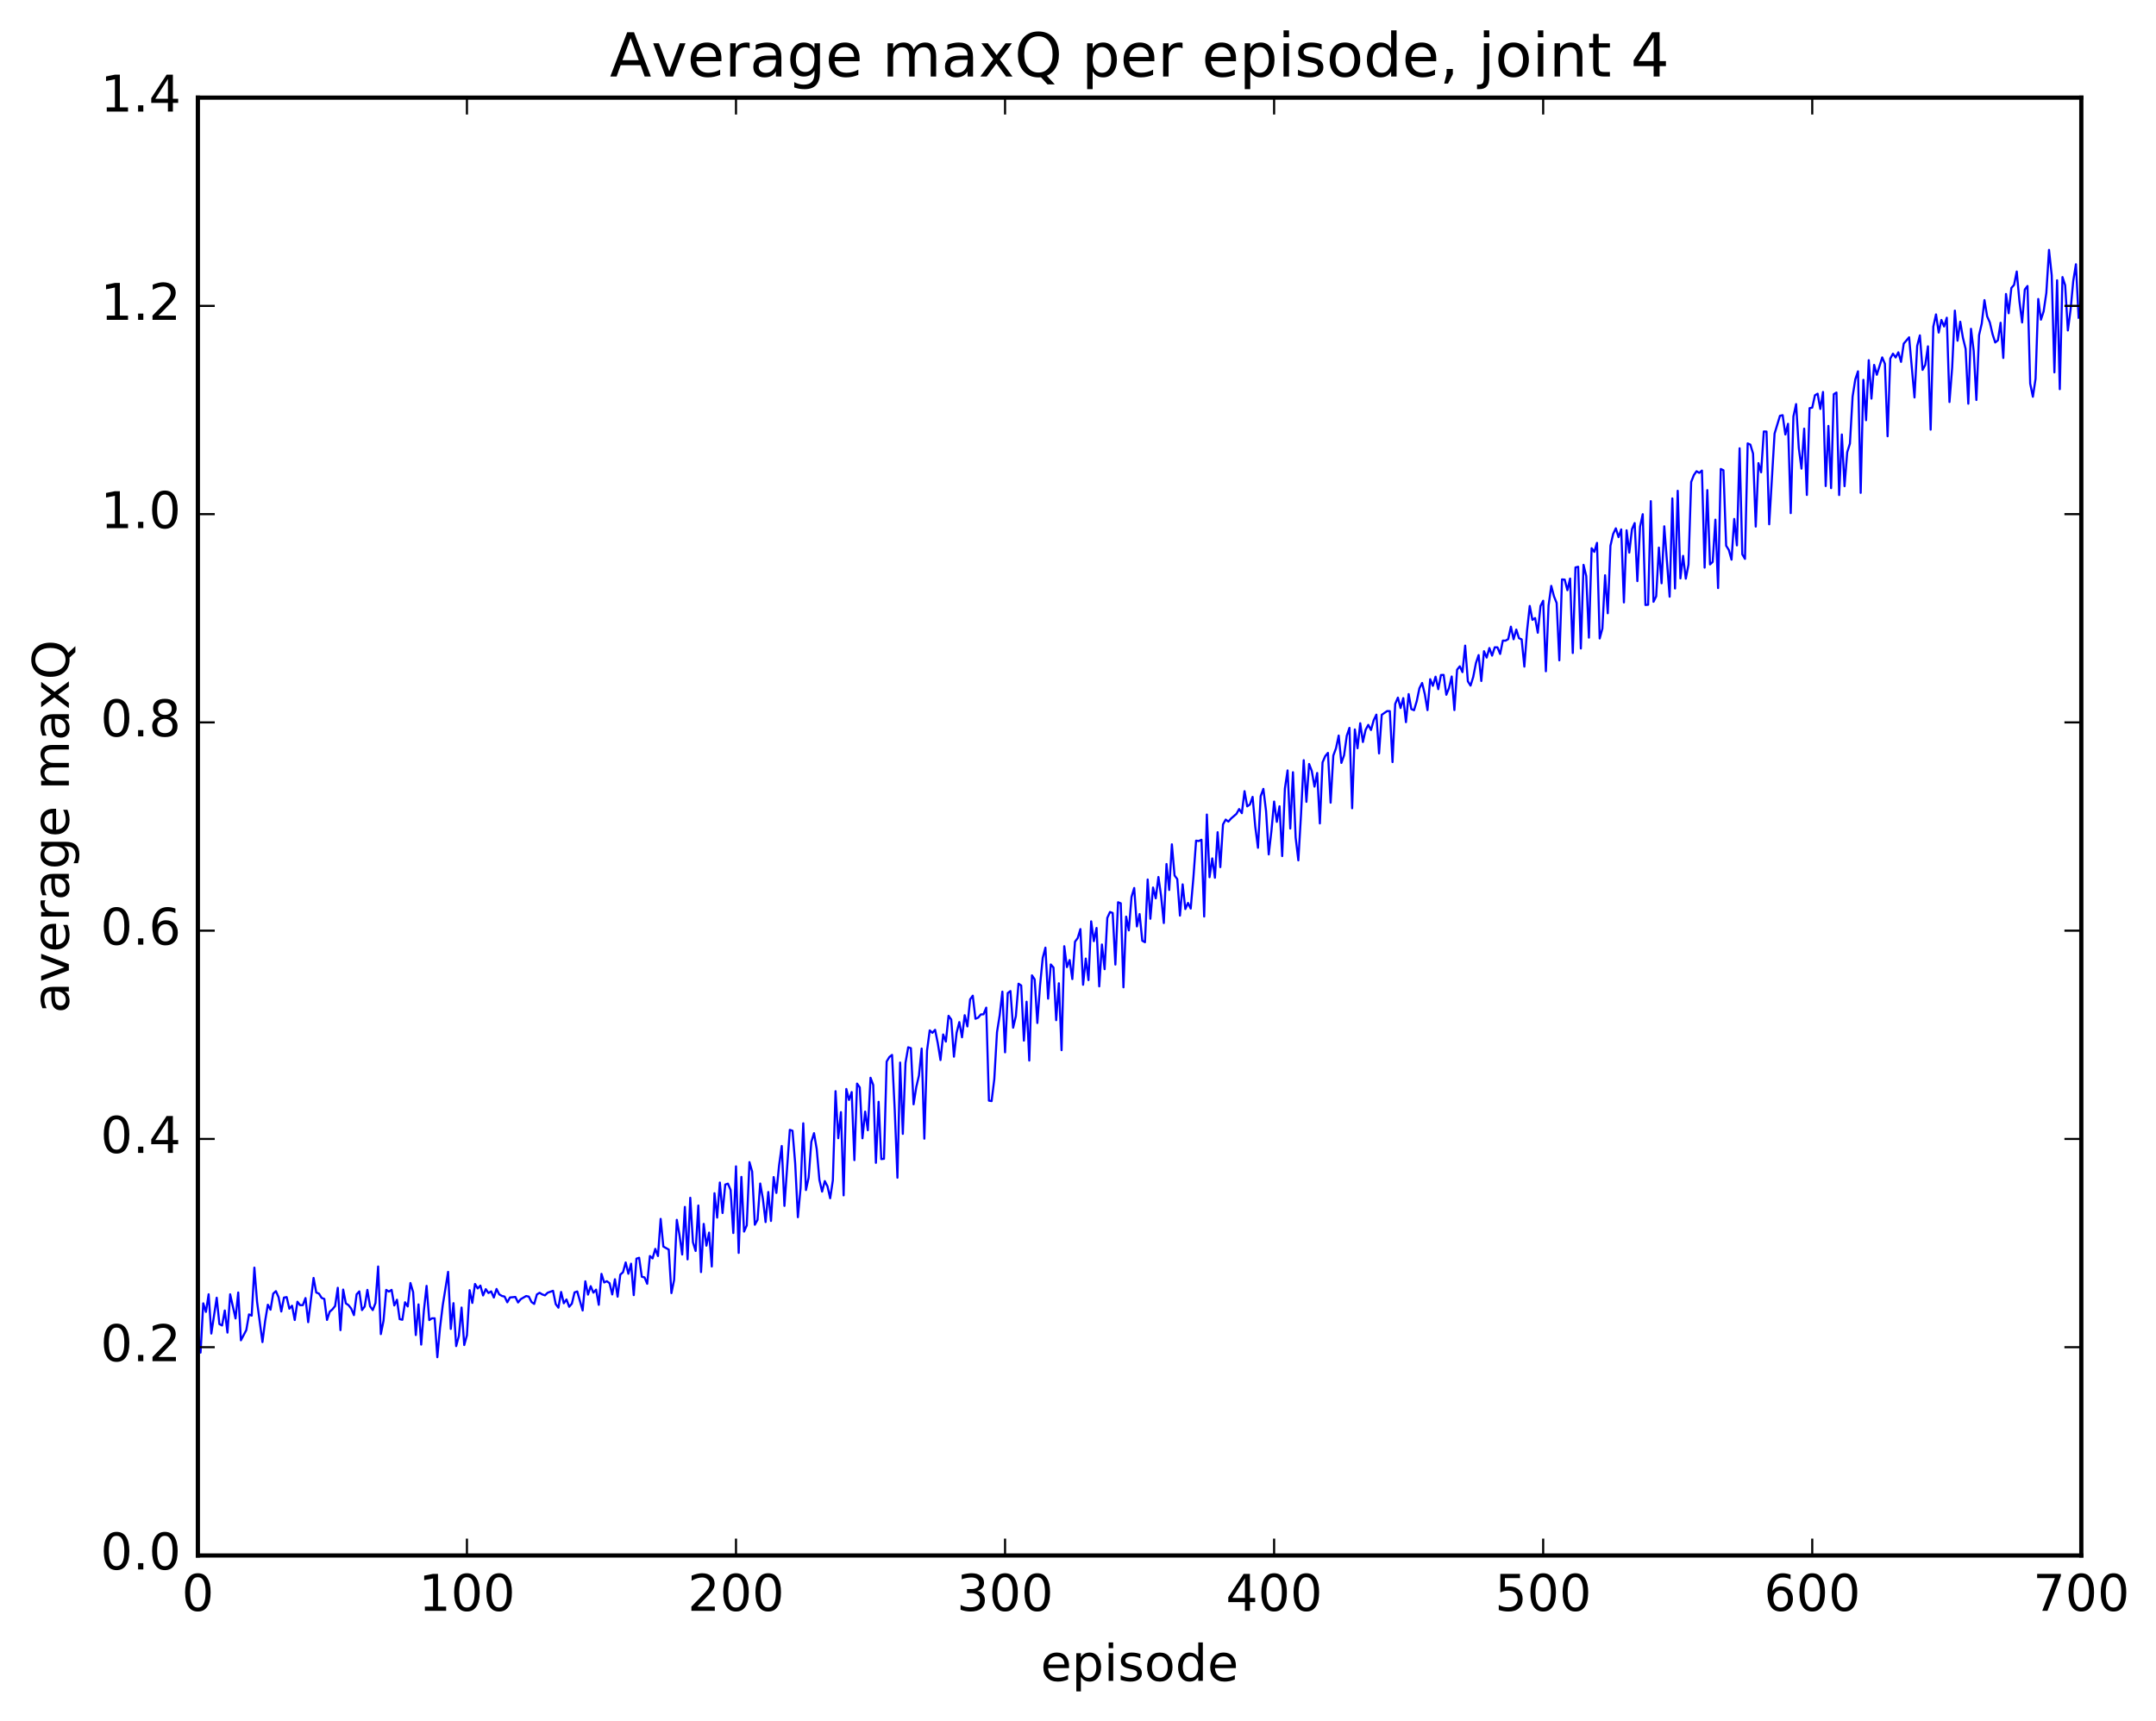 <?xml version="1.0" encoding="utf-8" standalone="no"?>
<!DOCTYPE svg PUBLIC "-//W3C//DTD SVG 1.1//EN"
  "http://www.w3.org/Graphics/SVG/1.1/DTD/svg11.dtd">
<!-- Created with matplotlib (http://matplotlib.org/) -->
<svg height="408pt" version="1.1" viewBox="0 0 511 408" width="511pt" xmlns="http://www.w3.org/2000/svg" xmlns:xlink="http://www.w3.org/1999/xlink">
 <defs>
  <style type="text/css">
*{stroke-linecap:butt;stroke-linejoin:round;stroke-miterlimit:100000;}
  </style>
 </defs>
 <g id="figure_1">
  <g id="patch_1">
   <path d="M 0 408.169 
L 511.95 408.169 
L 511.95 0 
L 0 0 
z
" style="fill:#ffffff;"/>
  </g>
  <g id="axes_1">
   <g id="patch_2">
    <path d="M 46.898 368.742 
L 493.298 368.742 
L 493.298 23.142 
L 46.898 23.142 
z
" style="fill:#ffffff;"/>
   </g>
   <g id="line2d_1">
    <path clip-path="url(#p438db5b3aa)" d="M 46.898 315.792 
L 47.535 320.645 
L 48.173 308.967 
L 48.811 310.999 
L 49.448 306.82 
L 50.086 316.134 
L 51.361 307.638 
L 51.999 313.883 
L 52.637 314.224 
L 53.275 310.665 
L 53.912 315.91 
L 54.55 306.827 
L 55.825 312.553 
L 56.463 306.4 
L 57.101 317.734 
L 58.376 315.311 
L 59.014 311.595 
L 59.652 311.887 
L 60.289 300.502 
L 60.927 308.588 
L 62.203 318.158 
L 62.84 313.161 
L 63.478 309.302 
L 64.116 310.48 
L 64.754 306.673 
L 65.391 306.08 
L 66.029 307.529 
L 66.667 310.907 
L 67.304 307.608 
L 67.942 307.489 
L 68.58 310.246 
L 69.218 309.535 
L 69.855 312.926 
L 70.493 308.586 
L 71.131 309.408 
L 71.768 309.407 
L 72.406 307.721 
L 73.044 313.438 
L 74.319 302.95 
L 74.957 306.406 
L 75.595 306.666 
L 76.232 307.685 
L 76.87 307.933 
L 77.508 312.903 
L 78.145 310.959 
L 78.783 310.4 
L 79.421 309.614 
L 80.059 305.284 
L 80.696 315.328 
L 81.334 305.705 
L 81.972 308.98 
L 82.609 309.406 
L 83.247 310.229 
L 83.885 311.763 
L 84.523 306.837 
L 85.16 306.143 
L 85.798 310.567 
L 86.436 309.731 
L 87.073 305.776 
L 87.711 309.67 
L 88.349 310.575 
L 88.987 308.908 
L 89.624 300.236 
L 90.262 316.263 
L 90.9 313.091 
L 91.537 305.78 
L 92.175 306.192 
L 92.813 305.774 
L 93.451 309.476 
L 94.088 308.117 
L 94.726 312.719 
L 95.364 312.868 
L 96.001 308.718 
L 96.639 309.712 
L 97.277 304.154 
L 97.915 306.313 
L 98.552 316.49 
L 99.19 309.223 
L 99.828 318.751 
L 100.466 310.681 
L 101.103 304.831 
L 101.741 312.944 
L 102.379 312.517 
L 103.016 312.512 
L 103.654 321.745 
L 104.292 314.752 
L 104.93 309.469 
L 106.205 301.508 
L 106.843 315.037 
L 107.48 308.927 
L 108.118 319.108 
L 108.756 316.735 
L 109.394 309.963 
L 110.031 318.859 
L 110.669 316.547 
L 111.307 305.844 
L 111.944 308.87 
L 112.582 304.379 
L 113.22 305.438 
L 113.858 304.763 
L 114.495 307.101 
L 115.133 305.602 
L 115.771 306.529 
L 116.408 306.133 
L 117.046 307.591 
L 117.684 305.561 
L 118.322 306.839 
L 118.959 307.214 
L 119.597 307.37 
L 120.235 308.724 
L 120.872 307.583 
L 122.148 307.455 
L 122.785 308.766 
L 123.423 307.984 
L 124.699 307.239 
L 125.336 307.378 
L 125.974 308.652 
L 126.612 309.114 
L 127.249 306.861 
L 127.887 306.469 
L 128.525 306.855 
L 129.163 307.079 
L 129.8 306.454 
L 131.076 305.997 
L 131.714 309.156 
L 132.351 310.003 
L 132.989 306.277 
L 133.627 308.954 
L 134.264 308.048 
L 134.902 309.783 
L 135.54 309.049 
L 136.178 306.377 
L 136.815 306.152 
L 138.091 310.667 
L 138.728 303.743 
L 139.366 306.903 
L 140.004 304.902 
L 140.642 306.44 
L 141.279 305.716 
L 141.917 309.322 
L 142.555 301.983 
L 143.192 304.024 
L 143.83 303.725 
L 144.468 304.184 
L 145.106 306.863 
L 145.743 303.26 
L 146.381 307.396 
L 147.019 302.16 
L 147.656 301.611 
L 148.294 299.277 
L 148.932 301.957 
L 149.57 299.571 
L 150.207 307.028 
L 150.845 298.382 
L 151.483 298.17 
L 152.12 302.669 
L 152.758 302.821 
L 153.396 304.333 
L 154.034 297.757 
L 154.671 298.314 
L 155.309 296.059 
L 155.947 297.754 
L 156.584 288.954 
L 157.222 295.507 
L 158.498 296.224 
L 159.135 306.545 
L 159.773 303.425 
L 160.411 289.177 
L 161.048 292.789 
L 161.686 297.399 
L 162.324 286.11 
L 162.962 298.549 
L 163.599 283.948 
L 164.237 294.493 
L 164.875 296.556 
L 165.512 285.778 
L 166.15 301.562 
L 166.788 290.139 
L 167.425 295.302 
L 168.063 292.2 
L 168.701 300.241 
L 169.339 282.864 
L 169.976 288.649 
L 170.614 280.332 
L 171.252 287.56 
L 171.889 280.815 
L 172.527 280.595 
L 173.165 282.094 
L 173.803 292.304 
L 174.44 276.494 
L 175.078 297.012 
L 175.716 278.991 
L 176.353 291.959 
L 176.991 290.489 
L 177.629 275.493 
L 178.267 277.734 
L 178.904 290.335 
L 179.542 289.188 
L 180.18 280.565 
L 180.817 284.196 
L 181.455 289.704 
L 182.093 282.575 
L 182.731 289.441 
L 183.368 279.034 
L 184.006 282.798 
L 184.644 276.321 
L 185.281 271.668 
L 185.919 285.868 
L 187.195 267.842 
L 187.832 268.06 
L 188.47 275.814 
L 189.108 288.553 
L 189.745 281.687 
L 190.383 266.292 
L 191.021 282.111 
L 191.659 279.178 
L 192.296 270.691 
L 192.934 268.629 
L 193.572 272.417 
L 194.209 279.711 
L 194.847 282.482 
L 195.485 279.988 
L 196.123 281.224 
L 196.76 284.059 
L 197.398 279.799 
L 198.036 258.673 
L 198.673 269.828 
L 199.311 263.64 
L 199.949 283.376 
L 200.587 258.15 
L 201.224 260.755 
L 201.862 258.877 
L 202.5 275.022 
L 203.137 256.875 
L 203.775 257.794 
L 204.413 269.846 
L 205.051 263.516 
L 205.688 267.94 
L 206.326 255.496 
L 206.964 257.204 
L 207.601 275.662 
L 208.239 261.193 
L 208.877 274.778 
L 209.515 274.706 
L 210.152 251.647 
L 210.79 250.58 
L 211.428 250.078 
L 212.065 263.188 
L 212.703 279.188 
L 213.341 251.89 
L 213.979 268.793 
L 214.616 251.958 
L 215.254 248.267 
L 215.892 248.481 
L 216.53 261.79 
L 217.167 257.714 
L 217.805 254.953 
L 218.443 248.57 
L 219.08 269.936 
L 219.718 249.054 
L 220.356 244.26 
L 220.994 244.846 
L 221.631 244.127 
L 222.269 247.311 
L 222.907 251.3 
L 223.544 245.232 
L 224.182 246.921 
L 224.82 240.807 
L 225.458 241.686 
L 226.095 250.497 
L 226.733 244.815 
L 227.371 242.3 
L 228.008 245.908 
L 228.646 240.665 
L 229.284 243.332 
L 229.922 236.926 
L 230.559 236.038 
L 231.197 241.504 
L 231.835 241.25 
L 232.472 240.486 
L 233.11 240.447 
L 233.748 238.867 
L 234.386 260.922 
L 235.023 261.03 
L 235.661 255.827 
L 236.299 244.696 
L 236.936 240.693 
L 237.574 235.078 
L 238.212 249.468 
L 238.85 235.419 
L 239.487 234.942 
L 240.125 243.632 
L 240.763 240.931 
L 241.4 233.199 
L 242.038 233.624 
L 242.676 246.689 
L 243.314 237.462 
L 243.951 251.417 
L 244.589 231.217 
L 245.227 232.177 
L 245.864 242.514 
L 246.502 233.649 
L 247.14 227.076 
L 247.778 224.649 
L 248.415 236.743 
L 249.053 228.635 
L 249.691 229.365 
L 250.328 241.85 
L 250.966 233.097 
L 251.604 248.955 
L 252.242 224.312 
L 252.879 229.268 
L 253.517 227.593 
L 254.155 232.099 
L 254.792 223.242 
L 255.43 222.384 
L 256.068 220.247 
L 256.705 233.45 
L 257.343 227.234 
L 257.981 232.341 
L 258.619 218.415 
L 259.256 223.115 
L 259.894 219.98 
L 260.532 233.831 
L 261.17 223.902 
L 261.807 229.758 
L 262.445 217.598 
L 263.083 216.199 
L 263.72 216.43 
L 264.358 228.661 
L 264.996 213.889 
L 265.634 214.138 
L 266.271 234.056 
L 266.909 217.296 
L 267.547 220.557 
L 268.184 212.63 
L 268.822 210.51 
L 269.46 219.622 
L 270.098 216.683 
L 270.735 223.009 
L 271.373 223.366 
L 272.011 208.491 
L 272.648 217.804 
L 273.286 210.397 
L 273.924 212.958 
L 274.562 207.899 
L 275.199 212.434 
L 275.837 218.816 
L 276.475 204.823 
L 277.112 210.979 
L 277.75 200.154 
L 278.388 207.539 
L 279.026 208.401 
L 279.663 217.051 
L 280.301 209.647 
L 280.939 215.501 
L 281.576 214.048 
L 282.214 215.386 
L 282.852 208.035 
L 283.49 199.289 
L 284.127 199.381 
L 284.765 199.072 
L 285.403 217.269 
L 286.04 193.094 
L 286.678 207.954 
L 287.316 203.489 
L 287.954 208.075 
L 288.591 197.281 
L 289.229 205.566 
L 289.867 195.436 
L 290.504 194.293 
L 291.142 194.77 
L 291.78 194.039 
L 293.055 192.932 
L 293.693 191.794 
L 294.331 192.773 
L 294.968 187.553 
L 295.606 191.159 
L 296.244 190.709 
L 296.882 188.908 
L 297.519 196.013 
L 298.157 200.978 
L 298.795 188.734 
L 299.432 187.009 
L 300.07 192.248 
L 300.708 202.548 
L 301.346 196.952 
L 301.983 190.014 
L 302.621 194.83 
L 303.259 191.138 
L 303.896 202.943 
L 304.534 186.938 
L 305.172 182.634 
L 305.81 196.417 
L 306.447 183.065 
L 307.085 198.566 
L 307.723 203.956 
L 308.36 193.071 
L 308.998 180.211 
L 309.636 190.086 
L 310.274 181.106 
L 310.911 182.765 
L 311.549 186.476 
L 312.187 183.244 
L 312.824 195.2 
L 313.462 180.733 
L 314.1 179.243 
L 314.738 178.479 
L 315.375 190.284 
L 316.013 179.12 
L 316.651 177.384 
L 317.288 174.368 
L 317.926 180.863 
L 318.564 179.037 
L 319.202 174.423 
L 319.839 172.545 
L 320.477 191.605 
L 321.115 172.919 
L 321.752 177.382 
L 322.39 171.454 
L 323.028 175.904 
L 323.666 173.021 
L 324.303 171.837 
L 324.941 173.053 
L 325.579 170.748 
L 326.216 169.411 
L 326.854 178.608 
L 327.492 169.449 
L 328.767 168.567 
L 329.405 168.577 
L 330.043 180.658 
L 330.68 166.874 
L 331.318 165.378 
L 331.956 167.843 
L 332.594 165.492 
L 333.231 171.198 
L 333.869 164.538 
L 334.507 168.093 
L 335.144 168.367 
L 335.782 166.227 
L 336.42 163.161 
L 337.058 161.903 
L 337.695 164.534 
L 338.333 168.345 
L 338.971 161.012 
L 339.608 162.584 
L 340.246 160.414 
L 340.884 163.378 
L 341.522 160.019 
L 342.159 159.992 
L 342.797 164.7 
L 343.435 163.11 
L 344.072 160.369 
L 344.71 168.329 
L 345.348 158.77 
L 345.986 157.956 
L 346.623 159.336 
L 347.261 153.051 
L 347.899 161.498 
L 348.536 162.532 
L 349.174 160.481 
L 349.812 157.204 
L 350.45 155.297 
L 351.087 161.439 
L 351.725 154.377 
L 352.363 155.886 
L 353 153.622 
L 353.638 155.425 
L 354.276 153.446 
L 354.913 153.457 
L 355.551 155.026 
L 356.189 151.859 
L 356.827 151.876 
L 357.464 151.516 
L 358.102 148.553 
L 358.74 151.541 
L 359.377 149.245 
L 360.015 151.292 
L 360.653 151.571 
L 361.291 158.031 
L 361.928 149.557 
L 362.566 143.645 
L 363.204 146.951 
L 363.841 146.519 
L 364.479 150.001 
L 365.117 143.67 
L 365.755 142.414 
L 366.392 159.131 
L 367.03 143.552 
L 367.668 138.886 
L 368.305 141.344 
L 368.943 142.941 
L 369.581 156.54 
L 370.219 137.349 
L 370.856 137.407 
L 371.494 139.921 
L 372.132 137.154 
L 372.769 154.801 
L 373.407 134.516 
L 374.045 134.357 
L 374.683 153.729 
L 375.32 133.902 
L 375.958 136.566 
L 376.596 151.16 
L 377.233 129.96 
L 377.871 130.827 
L 378.509 128.691 
L 379.147 151.361 
L 379.784 149.017 
L 380.422 136.37 
L 381.06 145.384 
L 381.697 129.381 
L 382.335 126.59 
L 382.973 125.246 
L 383.611 127.333 
L 384.248 125.5 
L 384.886 142.81 
L 385.524 125.711 
L 386.161 131.008 
L 386.799 125.44 
L 387.437 123.999 
L 388.075 137.758 
L 388.712 124.86 
L 389.35 121.892 
L 389.988 143.416 
L 390.625 143.359 
L 391.263 118.803 
L 391.901 142.661 
L 392.539 141.359 
L 393.176 129.81 
L 393.814 138.274 
L 394.452 124.763 
L 395.727 141.456 
L 396.365 118.156 
L 397.003 139.516 
L 397.64 116.349 
L 398.278 137.114 
L 398.916 131.772 
L 399.553 137.18 
L 400.191 133.873 
L 400.829 114.25 
L 401.467 112.623 
L 402.104 111.707 
L 402.742 112.098 
L 403.38 111.55 
L 404.017 134.556 
L 404.655 116.186 
L 405.293 133.802 
L 405.931 133.215 
L 406.568 123.188 
L 407.206 139.408 
L 407.844 111.178 
L 408.481 111.482 
L 409.119 129.365 
L 409.757 130.38 
L 410.395 132.676 
L 411.032 123.024 
L 411.67 129.293 
L 412.308 106.273 
L 412.945 131.401 
L 413.583 132.488 
L 414.221 105.113 
L 414.859 105.406 
L 415.496 107.525 
L 416.134 124.833 
L 416.772 109.787 
L 417.409 111.964 
L 418.047 102.282 
L 418.685 102.309 
L 419.323 124.291 
L 420.598 102.782 
L 421.873 98.572 
L 422.511 98.423 
L 423.149 103.001 
L 423.787 100.463 
L 424.424 121.641 
L 425.062 98.733 
L 425.7 95.793 
L 426.337 106.215 
L 426.975 111.096 
L 427.613 101.612 
L 428.251 117.334 
L 428.888 96.761 
L 429.526 96.627 
L 430.164 93.706 
L 430.801 93.326 
L 431.439 96.947 
L 432.077 92.918 
L 432.715 115.23 
L 433.352 100.961 
L 433.99 115.713 
L 434.628 93.459 
L 435.265 93.05 
L 435.903 117.357 
L 436.541 103.002 
L 437.179 115.263 
L 437.816 107.198 
L 438.454 105.165 
L 439.092 94.002 
L 439.729 89.929 
L 440.367 88.029 
L 441.005 116.833 
L 441.643 90.046 
L 442.28 99.623 
L 442.918 85.382 
L 443.556 94.497 
L 444.193 86.501 
L 444.831 88.848 
L 446.107 84.725 
L 446.744 86.242 
L 447.382 103.423 
L 448.02 85.012 
L 448.658 83.839 
L 449.295 84.743 
L 449.933 83.517 
L 450.571 85.787 
L 451.208 81.465 
L 452.484 79.957 
L 453.759 94.221 
L 454.397 82.001 
L 455.035 79.502 
L 455.672 87.684 
L 456.31 86.486 
L 456.948 82.099 
L 457.586 101.855 
L 458.223 77.428 
L 458.861 74.53 
L 459.499 78.841 
L 460.136 75.84 
L 460.774 77.395 
L 461.412 75.315 
L 462.05 95.305 
L 462.687 87.146 
L 463.325 73.635 
L 463.963 80.774 
L 464.6 76.267 
L 465.238 80.078 
L 465.876 82.699 
L 466.514 95.701 
L 467.151 77.949 
L 467.789 83.176 
L 468.427 94.821 
L 469.064 79.45 
L 469.702 76.689 
L 470.34 71.142 
L 470.978 74.989 
L 471.615 76.436 
L 472.253 79.187 
L 472.891 81.188 
L 473.528 80.681 
L 474.166 76.511 
L 474.804 84.859 
L 475.442 69.688 
L 476.079 74.26 
L 476.717 68.27 
L 477.355 67.546 
L 477.992 64.363 
L 478.63 71.383 
L 479.268 76.446 
L 479.906 68.638 
L 480.543 67.796 
L 481.181 90.928 
L 481.819 94.053 
L 482.456 89.788 
L 483.094 70.875 
L 483.732 75.782 
L 484.37 73.803 
L 485.007 69.448 
L 485.645 59.234 
L 486.283 65.251 
L 486.92 88.277 
L 487.558 66.444 
L 488.196 92.256 
L 488.834 65.681 
L 489.471 67.632 
L 490.109 78.341 
L 490.747 73.521 
L 491.384 66.619 
L 492.022 62.643 
L 492.66 75.315 
L 492.66 75.315 
" style="fill:none;stroke:#0000ff;stroke-linecap:square;stroke-width:0.5;"/>
   </g>
   <g id="patch_3">
    <path d="M 46.898 23.142 
L 493.298 23.142 
" style="fill:none;stroke:#000000;stroke-linecap:square;stroke-linejoin:miter;"/>
   </g>
   <g id="patch_4">
    <path d="M 46.898 368.742 
L 493.298 368.742 
" style="fill:none;stroke:#000000;stroke-linecap:square;stroke-linejoin:miter;"/>
   </g>
   <g id="patch_5">
    <path d="M 493.298 368.742 
L 493.298 23.142 
" style="fill:none;stroke:#000000;stroke-linecap:square;stroke-linejoin:miter;"/>
   </g>
   <g id="patch_6">
    <path d="M 46.898 368.742 
L 46.898 23.142 
" style="fill:none;stroke:#000000;stroke-linecap:square;stroke-linejoin:miter;"/>
   </g>
   <g id="matplotlib.axis_1">
    <g id="xtick_1">
     <g id="line2d_2">
      <defs>
       <path d="M 0 0 
L 0 -4 
" id="m94a55df289" style="stroke:#000000;stroke-width:0.5;"/>
      </defs>
      <g>
       <use style="stroke:#000000;stroke-width:0.5;" x="46.898" xlink:href="#m94a55df289" y="368.742"/>
      </g>
     </g>
     <g id="line2d_3">
      <defs>
       <path d="M 0 0 
L 0 4 
" id="m7f8eb05004" style="stroke:#000000;stroke-width:0.5;"/>
      </defs>
      <g>
       <use style="stroke:#000000;stroke-width:0.5;" x="46.898" xlink:href="#m7f8eb05004" y="23.142"/>
      </g>
     </g>
     <g id="text_1">
      <!-- 0 -->
      <defs>
       <path d="M 31.781 66.406 
Q 24.172 66.406 20.328 58.906 
Q 16.5 51.422 16.5 36.375 
Q 16.5 21.391 20.328 13.891 
Q 24.172 6.391 31.781 6.391 
Q 39.453 6.391 43.281 13.891 
Q 47.125 21.391 47.125 36.375 
Q 47.125 51.422 43.281 58.906 
Q 39.453 66.406 31.781 66.406 
M 31.781 74.219 
Q 44.047 74.219 50.516 64.516 
Q 56.984 54.828 56.984 36.375 
Q 56.984 17.969 50.516 8.266 
Q 44.047 -1.422 31.781 -1.422 
Q 19.531 -1.422 13.062 8.266 
Q 6.594 17.969 6.594 36.375 
Q 6.594 54.828 13.062 64.516 
Q 19.531 74.219 31.781 74.219 
" id="BitstreamVeraSans-Roman-30"/>
      </defs>
      <g transform="translate(43.08 381.86)scale(0.12 -0.12)">
       <use xlink:href="#BitstreamVeraSans-Roman-30"/>
      </g>
     </g>
    </g>
    <g id="xtick_2">
     <g id="line2d_4">
      <g>
       <use style="stroke:#000000;stroke-width:0.5;" x="110.669" xlink:href="#m94a55df289" y="368.742"/>
      </g>
     </g>
     <g id="line2d_5">
      <g>
       <use style="stroke:#000000;stroke-width:0.5;" x="110.669" xlink:href="#m7f8eb05004" y="23.142"/>
      </g>
     </g>
     <g id="text_2">
      <!-- 100 -->
      <defs>
       <path d="M 12.406 8.297 
L 28.516 8.297 
L 28.516 63.922 
L 10.984 60.406 
L 10.984 69.391 
L 28.422 72.906 
L 38.281 72.906 
L 38.281 8.297 
L 54.391 8.297 
L 54.391 0 
L 12.406 0 
z
" id="BitstreamVeraSans-Roman-31"/>
      </defs>
      <g transform="translate(99.216 381.86)scale(0.12 -0.12)">
       <use xlink:href="#BitstreamVeraSans-Roman-31"/>
       <use x="63.623" xlink:href="#BitstreamVeraSans-Roman-30"/>
       <use x="127.246" xlink:href="#BitstreamVeraSans-Roman-30"/>
      </g>
     </g>
    </g>
    <g id="xtick_3">
     <g id="line2d_6">
      <g>
       <use style="stroke:#000000;stroke-width:0.5;" x="174.44" xlink:href="#m94a55df289" y="368.742"/>
      </g>
     </g>
     <g id="line2d_7">
      <g>
       <use style="stroke:#000000;stroke-width:0.5;" x="174.44" xlink:href="#m7f8eb05004" y="23.142"/>
      </g>
     </g>
     <g id="text_3">
      <!-- 200 -->
      <defs>
       <path d="M 19.188 8.297 
L 53.609 8.297 
L 53.609 0 
L 7.328 0 
L 7.328 8.297 
Q 12.938 14.109 22.625 23.891 
Q 32.328 33.688 34.812 36.531 
Q 39.547 41.844 41.422 45.531 
Q 43.312 49.219 43.312 52.781 
Q 43.312 58.594 39.234 62.25 
Q 35.156 65.922 28.609 65.922 
Q 23.969 65.922 18.812 64.312 
Q 13.672 62.703 7.812 59.422 
L 7.812 69.391 
Q 13.766 71.781 18.938 73 
Q 24.125 74.219 28.422 74.219 
Q 39.75 74.219 46.484 68.547 
Q 53.219 62.891 53.219 53.422 
Q 53.219 48.922 51.531 44.891 
Q 49.859 40.875 45.406 35.406 
Q 44.188 33.984 37.641 27.219 
Q 31.109 20.453 19.188 8.297 
" id="BitstreamVeraSans-Roman-32"/>
      </defs>
      <g transform="translate(162.988 381.86)scale(0.12 -0.12)">
       <use xlink:href="#BitstreamVeraSans-Roman-32"/>
       <use x="63.623" xlink:href="#BitstreamVeraSans-Roman-30"/>
       <use x="127.246" xlink:href="#BitstreamVeraSans-Roman-30"/>
      </g>
     </g>
    </g>
    <g id="xtick_4">
     <g id="line2d_8">
      <g>
       <use style="stroke:#000000;stroke-width:0.5;" x="238.212" xlink:href="#m94a55df289" y="368.742"/>
      </g>
     </g>
     <g id="line2d_9">
      <g>
       <use style="stroke:#000000;stroke-width:0.5;" x="238.212" xlink:href="#m7f8eb05004" y="23.142"/>
      </g>
     </g>
     <g id="text_4">
      <!-- 300 -->
      <defs>
       <path d="M 40.578 39.312 
Q 47.656 37.797 51.625 33 
Q 55.609 28.219 55.609 21.188 
Q 55.609 10.406 48.188 4.484 
Q 40.766 -1.422 27.094 -1.422 
Q 22.516 -1.422 17.656 -0.516 
Q 12.797 0.391 7.625 2.203 
L 7.625 11.719 
Q 11.719 9.328 16.594 8.109 
Q 21.484 6.891 26.812 6.891 
Q 36.078 6.891 40.938 10.547 
Q 45.797 14.203 45.797 21.188 
Q 45.797 27.641 41.281 31.266 
Q 36.766 34.906 28.719 34.906 
L 20.219 34.906 
L 20.219 43.016 
L 29.109 43.016 
Q 36.375 43.016 40.234 45.922 
Q 44.094 48.828 44.094 54.297 
Q 44.094 59.906 40.109 62.906 
Q 36.141 65.922 28.719 65.922 
Q 24.656 65.922 20.016 65.031 
Q 15.375 64.156 9.812 62.312 
L 9.812 71.094 
Q 15.438 72.656 20.344 73.438 
Q 25.25 74.219 29.594 74.219 
Q 40.828 74.219 47.359 69.109 
Q 53.906 64.016 53.906 55.328 
Q 53.906 49.266 50.438 45.094 
Q 46.969 40.922 40.578 39.312 
" id="BitstreamVeraSans-Roman-33"/>
      </defs>
      <g transform="translate(226.759 381.86)scale(0.12 -0.12)">
       <use xlink:href="#BitstreamVeraSans-Roman-33"/>
       <use x="63.623" xlink:href="#BitstreamVeraSans-Roman-30"/>
       <use x="127.246" xlink:href="#BitstreamVeraSans-Roman-30"/>
      </g>
     </g>
    </g>
    <g id="xtick_5">
     <g id="line2d_10">
      <g>
       <use style="stroke:#000000;stroke-width:0.5;" x="301.983" xlink:href="#m94a55df289" y="368.742"/>
      </g>
     </g>
     <g id="line2d_11">
      <g>
       <use style="stroke:#000000;stroke-width:0.5;" x="301.983" xlink:href="#m7f8eb05004" y="23.142"/>
      </g>
     </g>
     <g id="text_5">
      <!-- 400 -->
      <defs>
       <path d="M 37.797 64.312 
L 12.891 25.391 
L 37.797 25.391 
z
M 35.203 72.906 
L 47.609 72.906 
L 47.609 25.391 
L 58.016 25.391 
L 58.016 17.188 
L 47.609 17.188 
L 47.609 0 
L 37.797 0 
L 37.797 17.188 
L 4.891 17.188 
L 4.891 26.703 
z
" id="BitstreamVeraSans-Roman-34"/>
      </defs>
      <g transform="translate(290.531 381.86)scale(0.12 -0.12)">
       <use xlink:href="#BitstreamVeraSans-Roman-34"/>
       <use x="63.623" xlink:href="#BitstreamVeraSans-Roman-30"/>
       <use x="127.246" xlink:href="#BitstreamVeraSans-Roman-30"/>
      </g>
     </g>
    </g>
    <g id="xtick_6">
     <g id="line2d_12">
      <g>
       <use style="stroke:#000000;stroke-width:0.5;" x="365.755" xlink:href="#m94a55df289" y="368.742"/>
      </g>
     </g>
     <g id="line2d_13">
      <g>
       <use style="stroke:#000000;stroke-width:0.5;" x="365.755" xlink:href="#m7f8eb05004" y="23.142"/>
      </g>
     </g>
     <g id="text_6">
      <!-- 500 -->
      <defs>
       <path d="M 10.797 72.906 
L 49.516 72.906 
L 49.516 64.594 
L 19.828 64.594 
L 19.828 46.734 
Q 21.969 47.469 24.109 47.828 
Q 26.266 48.188 28.422 48.188 
Q 40.625 48.188 47.75 41.5 
Q 54.891 34.812 54.891 23.391 
Q 54.891 11.625 47.562 5.094 
Q 40.234 -1.422 26.906 -1.422 
Q 22.312 -1.422 17.547 -0.641 
Q 12.797 0.141 7.719 1.703 
L 7.719 11.625 
Q 12.109 9.234 16.797 8.062 
Q 21.484 6.891 26.703 6.891 
Q 35.156 6.891 40.078 11.328 
Q 45.016 15.766 45.016 23.391 
Q 45.016 31 40.078 35.438 
Q 35.156 39.891 26.703 39.891 
Q 22.75 39.891 18.812 39.016 
Q 14.891 38.141 10.797 36.281 
z
" id="BitstreamVeraSans-Roman-35"/>
      </defs>
      <g transform="translate(354.302 381.86)scale(0.12 -0.12)">
       <use xlink:href="#BitstreamVeraSans-Roman-35"/>
       <use x="63.623" xlink:href="#BitstreamVeraSans-Roman-30"/>
       <use x="127.246" xlink:href="#BitstreamVeraSans-Roman-30"/>
      </g>
     </g>
    </g>
    <g id="xtick_7">
     <g id="line2d_14">
      <g>
       <use style="stroke:#000000;stroke-width:0.5;" x="429.526" xlink:href="#m94a55df289" y="368.742"/>
      </g>
     </g>
     <g id="line2d_15">
      <g>
       <use style="stroke:#000000;stroke-width:0.5;" x="429.526" xlink:href="#m7f8eb05004" y="23.142"/>
      </g>
     </g>
     <g id="text_7">
      <!-- 600 -->
      <defs>
       <path d="M 33.016 40.375 
Q 26.375 40.375 22.484 35.828 
Q 18.609 31.297 18.609 23.391 
Q 18.609 15.531 22.484 10.953 
Q 26.375 6.391 33.016 6.391 
Q 39.656 6.391 43.531 10.953 
Q 47.406 15.531 47.406 23.391 
Q 47.406 31.297 43.531 35.828 
Q 39.656 40.375 33.016 40.375 
M 52.594 71.297 
L 52.594 62.312 
Q 48.875 64.062 45.094 64.984 
Q 41.312 65.922 37.594 65.922 
Q 27.828 65.922 22.672 59.328 
Q 17.531 52.734 16.797 39.406 
Q 19.672 43.656 24.016 45.922 
Q 28.375 48.188 33.594 48.188 
Q 44.578 48.188 50.953 41.516 
Q 57.328 34.859 57.328 23.391 
Q 57.328 12.156 50.688 5.359 
Q 44.047 -1.422 33.016 -1.422 
Q 20.359 -1.422 13.672 8.266 
Q 6.984 17.969 6.984 36.375 
Q 6.984 53.656 15.188 63.938 
Q 23.391 74.219 37.203 74.219 
Q 40.922 74.219 44.703 73.484 
Q 48.484 72.75 52.594 71.297 
" id="BitstreamVeraSans-Roman-36"/>
      </defs>
      <g transform="translate(418.074 381.86)scale(0.12 -0.12)">
       <use xlink:href="#BitstreamVeraSans-Roman-36"/>
       <use x="63.623" xlink:href="#BitstreamVeraSans-Roman-30"/>
       <use x="127.246" xlink:href="#BitstreamVeraSans-Roman-30"/>
      </g>
     </g>
    </g>
    <g id="xtick_8">
     <g id="line2d_16">
      <g>
       <use style="stroke:#000000;stroke-width:0.5;" x="493.298" xlink:href="#m94a55df289" y="368.742"/>
      </g>
     </g>
     <g id="line2d_17">
      <g>
       <use style="stroke:#000000;stroke-width:0.5;" x="493.298" xlink:href="#m7f8eb05004" y="23.142"/>
      </g>
     </g>
     <g id="text_8">
      <!-- 700 -->
      <defs>
       <path d="M 8.203 72.906 
L 55.078 72.906 
L 55.078 68.703 
L 28.609 0 
L 18.312 0 
L 43.219 64.594 
L 8.203 64.594 
z
" id="BitstreamVeraSans-Roman-37"/>
      </defs>
      <g transform="translate(481.845 381.86)scale(0.12 -0.12)">
       <use xlink:href="#BitstreamVeraSans-Roman-37"/>
       <use x="63.623" xlink:href="#BitstreamVeraSans-Roman-30"/>
       <use x="127.246" xlink:href="#BitstreamVeraSans-Roman-30"/>
      </g>
     </g>
    </g>
    <g id="text_9">
     <!-- episode -->
     <defs>
      <path d="M 9.422 54.688 
L 18.406 54.688 
L 18.406 0 
L 9.422 0 
z
M 9.422 75.984 
L 18.406 75.984 
L 18.406 64.594 
L 9.422 64.594 
z
" id="BitstreamVeraSans-Roman-69"/>
      <path d="M 44.281 53.078 
L 44.281 44.578 
Q 40.484 46.531 36.375 47.5 
Q 32.281 48.484 27.875 48.484 
Q 21.188 48.484 17.844 46.438 
Q 14.5 44.391 14.5 40.281 
Q 14.5 37.156 16.891 35.375 
Q 19.281 33.594 26.516 31.984 
L 29.594 31.297 
Q 39.156 29.25 43.188 25.516 
Q 47.219 21.781 47.219 15.094 
Q 47.219 7.469 41.188 3.016 
Q 35.156 -1.422 24.609 -1.422 
Q 20.219 -1.422 15.453 -0.562 
Q 10.688 0.297 5.422 2 
L 5.422 11.281 
Q 10.406 8.688 15.234 7.391 
Q 20.062 6.109 24.812 6.109 
Q 31.156 6.109 34.562 8.281 
Q 37.984 10.453 37.984 14.406 
Q 37.984 18.062 35.516 20.016 
Q 33.062 21.969 24.703 23.781 
L 21.578 24.516 
Q 13.234 26.266 9.516 29.906 
Q 5.812 33.547 5.812 39.891 
Q 5.812 47.609 11.281 51.797 
Q 16.75 56 26.812 56 
Q 31.781 56 36.172 55.266 
Q 40.578 54.547 44.281 53.078 
" id="BitstreamVeraSans-Roman-73"/>
      <path d="M 18.109 8.203 
L 18.109 -20.797 
L 9.078 -20.797 
L 9.078 54.688 
L 18.109 54.688 
L 18.109 46.391 
Q 20.953 51.266 25.266 53.625 
Q 29.594 56 35.594 56 
Q 45.562 56 51.781 48.094 
Q 58.016 40.188 58.016 27.297 
Q 58.016 14.406 51.781 6.484 
Q 45.562 -1.422 35.594 -1.422 
Q 29.594 -1.422 25.266 0.953 
Q 20.953 3.328 18.109 8.203 
M 48.688 27.297 
Q 48.688 37.203 44.609 42.844 
Q 40.531 48.484 33.406 48.484 
Q 26.266 48.484 22.188 42.844 
Q 18.109 37.203 18.109 27.297 
Q 18.109 17.391 22.188 11.75 
Q 26.266 6.109 33.406 6.109 
Q 40.531 6.109 44.609 11.75 
Q 48.688 17.391 48.688 27.297 
" id="BitstreamVeraSans-Roman-70"/>
      <path d="M 56.203 29.594 
L 56.203 25.203 
L 14.891 25.203 
Q 15.484 15.922 20.484 11.062 
Q 25.484 6.203 34.422 6.203 
Q 39.594 6.203 44.453 7.469 
Q 49.312 8.734 54.109 11.281 
L 54.109 2.781 
Q 49.266 0.734 44.188 -0.344 
Q 39.109 -1.422 33.891 -1.422 
Q 20.797 -1.422 13.156 6.188 
Q 5.516 13.812 5.516 26.812 
Q 5.516 40.234 12.766 48.109 
Q 20.016 56 32.328 56 
Q 43.359 56 49.781 48.891 
Q 56.203 41.797 56.203 29.594 
M 47.219 32.234 
Q 47.125 39.594 43.094 43.984 
Q 39.062 48.391 32.422 48.391 
Q 24.906 48.391 20.391 44.141 
Q 15.875 39.891 15.188 32.172 
z
" id="BitstreamVeraSans-Roman-65"/>
      <path d="M 30.609 48.391 
Q 23.391 48.391 19.188 42.75 
Q 14.984 37.109 14.984 27.297 
Q 14.984 17.484 19.156 11.844 
Q 23.344 6.203 30.609 6.203 
Q 37.797 6.203 41.984 11.859 
Q 46.188 17.531 46.188 27.297 
Q 46.188 37.016 41.984 42.703 
Q 37.797 48.391 30.609 48.391 
M 30.609 56 
Q 42.328 56 49.016 48.375 
Q 55.719 40.766 55.719 27.297 
Q 55.719 13.875 49.016 6.219 
Q 42.328 -1.422 30.609 -1.422 
Q 18.844 -1.422 12.172 6.219 
Q 5.516 13.875 5.516 27.297 
Q 5.516 40.766 12.172 48.375 
Q 18.844 56 30.609 56 
" id="BitstreamVeraSans-Roman-6f"/>
      <path d="M 45.406 46.391 
L 45.406 75.984 
L 54.391 75.984 
L 54.391 0 
L 45.406 0 
L 45.406 8.203 
Q 42.578 3.328 38.25 0.953 
Q 33.938 -1.422 27.875 -1.422 
Q 17.969 -1.422 11.734 6.484 
Q 5.516 14.406 5.516 27.297 
Q 5.516 40.188 11.734 48.094 
Q 17.969 56 27.875 56 
Q 33.938 56 38.25 53.625 
Q 42.578 51.266 45.406 46.391 
M 14.797 27.297 
Q 14.797 17.391 18.875 11.75 
Q 22.953 6.109 30.078 6.109 
Q 37.203 6.109 41.297 11.75 
Q 45.406 17.391 45.406 27.297 
Q 45.406 37.203 41.297 42.844 
Q 37.203 48.484 30.078 48.484 
Q 22.953 48.484 18.875 42.844 
Q 14.797 37.203 14.797 27.297 
" id="BitstreamVeraSans-Roman-64"/>
     </defs>
     <g transform="translate(246.632 398.474)scale(0.12 -0.12)">
      <use xlink:href="#BitstreamVeraSans-Roman-65"/>
      <use x="61.523" xlink:href="#BitstreamVeraSans-Roman-70"/>
      <use x="125.0" xlink:href="#BitstreamVeraSans-Roman-69"/>
      <use x="152.783" xlink:href="#BitstreamVeraSans-Roman-73"/>
      <use x="204.883" xlink:href="#BitstreamVeraSans-Roman-6f"/>
      <use x="266.064" xlink:href="#BitstreamVeraSans-Roman-64"/>
      <use x="329.541" xlink:href="#BitstreamVeraSans-Roman-65"/>
     </g>
    </g>
   </g>
   <g id="matplotlib.axis_2">
    <g id="ytick_1">
     <g id="line2d_18">
      <defs>
       <path d="M 0 0 
L 4 0 
" id="m997d4ec7ab" style="stroke:#000000;stroke-width:0.5;"/>
      </defs>
      <g>
       <use style="stroke:#000000;stroke-width:0.5;" x="46.898" xlink:href="#m997d4ec7ab" y="368.742"/>
      </g>
     </g>
     <g id="line2d_19">
      <defs>
       <path d="M 0 0 
L -4 0 
" id="m2ef3133924" style="stroke:#000000;stroke-width:0.5;"/>
      </defs>
      <g>
       <use style="stroke:#000000;stroke-width:0.5;" x="493.298" xlink:href="#m2ef3133924" y="368.742"/>
      </g>
     </g>
     <g id="text_10">
      <!-- 0.0 -->
      <defs>
       <path d="M 10.688 12.406 
L 21 12.406 
L 21 0 
L 10.688 0 
z
" id="BitstreamVeraSans-Roman-2e"/>
      </defs>
      <g transform="translate(23.814 372.053)scale(0.12 -0.12)">
       <use xlink:href="#BitstreamVeraSans-Roman-30"/>
       <use x="63.623" xlink:href="#BitstreamVeraSans-Roman-2e"/>
       <use x="95.41" xlink:href="#BitstreamVeraSans-Roman-30"/>
      </g>
     </g>
    </g>
    <g id="ytick_2">
     <g id="line2d_20">
      <g>
       <use style="stroke:#000000;stroke-width:0.5;" x="46.898" xlink:href="#m997d4ec7ab" y="319.37"/>
      </g>
     </g>
     <g id="line2d_21">
      <g>
       <use style="stroke:#000000;stroke-width:0.5;" x="493.298" xlink:href="#m2ef3133924" y="319.37"/>
      </g>
     </g>
     <g id="text_11">
      <!-- 0.2 -->
      <g transform="translate(23.814 322.682)scale(0.12 -0.12)">
       <use xlink:href="#BitstreamVeraSans-Roman-30"/>
       <use x="63.623" xlink:href="#BitstreamVeraSans-Roman-2e"/>
       <use x="95.41" xlink:href="#BitstreamVeraSans-Roman-32"/>
      </g>
     </g>
    </g>
    <g id="ytick_3">
     <g id="line2d_22">
      <g>
       <use style="stroke:#000000;stroke-width:0.5;" x="46.898" xlink:href="#m997d4ec7ab" y="269.999"/>
      </g>
     </g>
     <g id="line2d_23">
      <g>
       <use style="stroke:#000000;stroke-width:0.5;" x="493.298" xlink:href="#m2ef3133924" y="269.999"/>
      </g>
     </g>
     <g id="text_12">
      <!-- 0.4 -->
      <g transform="translate(23.814 273.31)scale(0.12 -0.12)">
       <use xlink:href="#BitstreamVeraSans-Roman-30"/>
       <use x="63.623" xlink:href="#BitstreamVeraSans-Roman-2e"/>
       <use x="95.41" xlink:href="#BitstreamVeraSans-Roman-34"/>
      </g>
     </g>
    </g>
    <g id="ytick_4">
     <g id="line2d_24">
      <g>
       <use style="stroke:#000000;stroke-width:0.5;" x="46.898" xlink:href="#m997d4ec7ab" y="220.627"/>
      </g>
     </g>
     <g id="line2d_25">
      <g>
       <use style="stroke:#000000;stroke-width:0.5;" x="493.298" xlink:href="#m2ef3133924" y="220.627"/>
      </g>
     </g>
     <g id="text_13">
      <!-- 0.6 -->
      <g transform="translate(23.814 223.939)scale(0.12 -0.12)">
       <use xlink:href="#BitstreamVeraSans-Roman-30"/>
       <use x="63.623" xlink:href="#BitstreamVeraSans-Roman-2e"/>
       <use x="95.41" xlink:href="#BitstreamVeraSans-Roman-36"/>
      </g>
     </g>
    </g>
    <g id="ytick_5">
     <g id="line2d_26">
      <g>
       <use style="stroke:#000000;stroke-width:0.5;" x="46.898" xlink:href="#m997d4ec7ab" y="171.256"/>
      </g>
     </g>
     <g id="line2d_27">
      <g>
       <use style="stroke:#000000;stroke-width:0.5;" x="493.298" xlink:href="#m2ef3133924" y="171.256"/>
      </g>
     </g>
     <g id="text_14">
      <!-- 0.8 -->
      <defs>
       <path d="M 31.781 34.625 
Q 24.75 34.625 20.719 30.859 
Q 16.703 27.094 16.703 20.516 
Q 16.703 13.922 20.719 10.156 
Q 24.75 6.391 31.781 6.391 
Q 38.812 6.391 42.859 10.172 
Q 46.922 13.969 46.922 20.516 
Q 46.922 27.094 42.891 30.859 
Q 38.875 34.625 31.781 34.625 
M 21.922 38.812 
Q 15.578 40.375 12.031 44.719 
Q 8.5 49.078 8.5 55.328 
Q 8.5 64.062 14.719 69.141 
Q 20.953 74.219 31.781 74.219 
Q 42.672 74.219 48.875 69.141 
Q 55.078 64.062 55.078 55.328 
Q 55.078 49.078 51.531 44.719 
Q 48 40.375 41.703 38.812 
Q 48.828 37.156 52.797 32.312 
Q 56.781 27.484 56.781 20.516 
Q 56.781 9.906 50.312 4.234 
Q 43.844 -1.422 31.781 -1.422 
Q 19.734 -1.422 13.25 4.234 
Q 6.781 9.906 6.781 20.516 
Q 6.781 27.484 10.781 32.312 
Q 14.797 37.156 21.922 38.812 
M 18.312 54.391 
Q 18.312 48.734 21.844 45.562 
Q 25.391 42.391 31.781 42.391 
Q 38.141 42.391 41.719 45.562 
Q 45.312 48.734 45.312 54.391 
Q 45.312 60.062 41.719 63.234 
Q 38.141 66.406 31.781 66.406 
Q 25.391 66.406 21.844 63.234 
Q 18.312 60.062 18.312 54.391 
" id="BitstreamVeraSans-Roman-38"/>
      </defs>
      <g transform="translate(23.814 174.567)scale(0.12 -0.12)">
       <use xlink:href="#BitstreamVeraSans-Roman-30"/>
       <use x="63.623" xlink:href="#BitstreamVeraSans-Roman-2e"/>
       <use x="95.41" xlink:href="#BitstreamVeraSans-Roman-38"/>
      </g>
     </g>
    </g>
    <g id="ytick_6">
     <g id="line2d_28">
      <g>
       <use style="stroke:#000000;stroke-width:0.5;" x="46.898" xlink:href="#m997d4ec7ab" y="121.885"/>
      </g>
     </g>
     <g id="line2d_29">
      <g>
       <use style="stroke:#000000;stroke-width:0.5;" x="493.298" xlink:href="#m2ef3133924" y="121.885"/>
      </g>
     </g>
     <g id="text_15">
      <!-- 1.0 -->
      <g transform="translate(23.814 125.196)scale(0.12 -0.12)">
       <use xlink:href="#BitstreamVeraSans-Roman-31"/>
       <use x="63.623" xlink:href="#BitstreamVeraSans-Roman-2e"/>
       <use x="95.41" xlink:href="#BitstreamVeraSans-Roman-30"/>
      </g>
     </g>
    </g>
    <g id="ytick_7">
     <g id="line2d_30">
      <g>
       <use style="stroke:#000000;stroke-width:0.5;" x="46.898" xlink:href="#m997d4ec7ab" y="72.513"/>
      </g>
     </g>
     <g id="line2d_31">
      <g>
       <use style="stroke:#000000;stroke-width:0.5;" x="493.298" xlink:href="#m2ef3133924" y="72.513"/>
      </g>
     </g>
     <g id="text_16">
      <!-- 1.2 -->
      <g transform="translate(23.814 75.824)scale(0.12 -0.12)">
       <use xlink:href="#BitstreamVeraSans-Roman-31"/>
       <use x="63.623" xlink:href="#BitstreamVeraSans-Roman-2e"/>
       <use x="95.41" xlink:href="#BitstreamVeraSans-Roman-32"/>
      </g>
     </g>
    </g>
    <g id="ytick_8">
     <g id="line2d_32">
      <g>
       <use style="stroke:#000000;stroke-width:0.5;" x="46.898" xlink:href="#m997d4ec7ab" y="23.142"/>
      </g>
     </g>
     <g id="line2d_33">
      <g>
       <use style="stroke:#000000;stroke-width:0.5;" x="493.298" xlink:href="#m2ef3133924" y="23.142"/>
      </g>
     </g>
     <g id="text_17">
      <!-- 1.4 -->
      <g transform="translate(23.814 26.453)scale(0.12 -0.12)">
       <use xlink:href="#BitstreamVeraSans-Roman-31"/>
       <use x="63.623" xlink:href="#BitstreamVeraSans-Roman-2e"/>
       <use x="95.41" xlink:href="#BitstreamVeraSans-Roman-34"/>
      </g>
     </g>
    </g>
    <g id="text_18">
     <!-- average maxQ -->
     <defs>
      <path d="M 41.109 46.297 
Q 39.594 47.172 37.812 47.578 
Q 36.031 48 33.891 48 
Q 26.266 48 22.188 43.047 
Q 18.109 38.094 18.109 28.812 
L 18.109 0 
L 9.078 0 
L 9.078 54.688 
L 18.109 54.688 
L 18.109 46.188 
Q 20.953 51.172 25.484 53.578 
Q 30.031 56 36.531 56 
Q 37.453 56 38.578 55.875 
Q 39.703 55.766 41.062 55.516 
z
" id="BitstreamVeraSans-Roman-72"/>
      <path id="BitstreamVeraSans-Roman-20"/>
      <path d="M 52 44.188 
Q 55.375 50.25 60.062 53.125 
Q 64.75 56 71.094 56 
Q 79.641 56 84.281 50.016 
Q 88.922 44.047 88.922 33.016 
L 88.922 0 
L 79.891 0 
L 79.891 32.719 
Q 79.891 40.578 77.094 44.375 
Q 74.312 48.188 68.609 48.188 
Q 61.625 48.188 57.562 43.547 
Q 53.516 38.922 53.516 30.906 
L 53.516 0 
L 44.484 0 
L 44.484 32.719 
Q 44.484 40.625 41.703 44.406 
Q 38.922 48.188 33.109 48.188 
Q 26.219 48.188 22.156 43.531 
Q 18.109 38.875 18.109 30.906 
L 18.109 0 
L 9.078 0 
L 9.078 54.688 
L 18.109 54.688 
L 18.109 46.188 
Q 21.188 51.219 25.484 53.609 
Q 29.781 56 35.688 56 
Q 41.656 56 45.828 52.969 
Q 50 49.953 52 44.188 
" id="BitstreamVeraSans-Roman-6d"/>
      <path d="M 39.406 66.219 
Q 28.656 66.219 22.328 58.203 
Q 16.016 50.203 16.016 36.375 
Q 16.016 22.609 22.328 14.594 
Q 28.656 6.594 39.406 6.594 
Q 50.141 6.594 56.422 14.594 
Q 62.703 22.609 62.703 36.375 
Q 62.703 50.203 56.422 58.203 
Q 50.141 66.219 39.406 66.219 
M 53.219 1.312 
L 66.219 -12.891 
L 54.297 -12.891 
L 43.5 -1.219 
Q 41.891 -1.312 41.031 -1.359 
Q 40.188 -1.422 39.406 -1.422 
Q 24.031 -1.422 14.812 8.859 
Q 5.609 19.141 5.609 36.375 
Q 5.609 53.656 14.812 63.938 
Q 24.031 74.219 39.406 74.219 
Q 54.734 74.219 63.906 63.938 
Q 73.094 53.656 73.094 36.375 
Q 73.094 23.688 67.984 14.641 
Q 62.891 5.609 53.219 1.312 
" id="BitstreamVeraSans-Roman-51"/>
      <path d="M 54.891 54.688 
L 35.109 28.078 
L 55.906 0 
L 45.312 0 
L 29.391 21.484 
L 13.484 0 
L 2.875 0 
L 24.125 28.609 
L 4.688 54.688 
L 15.281 54.688 
L 29.781 35.203 
L 44.281 54.688 
z
" id="BitstreamVeraSans-Roman-78"/>
      <path d="M 2.984 54.688 
L 12.5 54.688 
L 29.594 8.797 
L 46.688 54.688 
L 56.203 54.688 
L 35.688 0 
L 23.484 0 
z
" id="BitstreamVeraSans-Roman-76"/>
      <path d="M 45.406 27.984 
Q 45.406 37.75 41.375 43.109 
Q 37.359 48.484 30.078 48.484 
Q 22.859 48.484 18.828 43.109 
Q 14.797 37.75 14.797 27.984 
Q 14.797 18.266 18.828 12.891 
Q 22.859 7.516 30.078 7.516 
Q 37.359 7.516 41.375 12.891 
Q 45.406 18.266 45.406 27.984 
M 54.391 6.781 
Q 54.391 -7.172 48.188 -13.984 
Q 42 -20.797 29.203 -20.797 
Q 24.469 -20.797 20.266 -20.094 
Q 16.062 -19.391 12.109 -17.922 
L 12.109 -9.188 
Q 16.062 -11.328 19.922 -12.344 
Q 23.781 -13.375 27.781 -13.375 
Q 36.625 -13.375 41.016 -8.766 
Q 45.406 -4.156 45.406 5.172 
L 45.406 9.625 
Q 42.625 4.781 38.281 2.391 
Q 33.938 0 27.875 0 
Q 17.828 0 11.672 7.656 
Q 5.516 15.328 5.516 27.984 
Q 5.516 40.672 11.672 48.328 
Q 17.828 56 27.875 56 
Q 33.938 56 38.281 53.609 
Q 42.625 51.219 45.406 46.391 
L 45.406 54.688 
L 54.391 54.688 
z
" id="BitstreamVeraSans-Roman-67"/>
      <path d="M 34.281 27.484 
Q 23.391 27.484 19.188 25 
Q 14.984 22.516 14.984 16.5 
Q 14.984 11.719 18.141 8.906 
Q 21.297 6.109 26.703 6.109 
Q 34.188 6.109 38.703 11.406 
Q 43.219 16.703 43.219 25.484 
L 43.219 27.484 
z
M 52.203 31.203 
L 52.203 0 
L 43.219 0 
L 43.219 8.297 
Q 40.141 3.328 35.547 0.953 
Q 30.953 -1.422 24.312 -1.422 
Q 15.922 -1.422 10.953 3.297 
Q 6 8.016 6 15.922 
Q 6 25.141 12.172 29.828 
Q 18.359 34.516 30.609 34.516 
L 43.219 34.516 
L 43.219 35.406 
Q 43.219 41.609 39.141 45 
Q 35.062 48.391 27.688 48.391 
Q 23 48.391 18.547 47.266 
Q 14.109 46.141 10.016 43.891 
L 10.016 52.203 
Q 14.938 54.109 19.578 55.047 
Q 24.219 56 28.609 56 
Q 40.484 56 46.344 49.844 
Q 52.203 43.703 52.203 31.203 
" id="BitstreamVeraSans-Roman-61"/>
     </defs>
     <g transform="translate(16.318 240.209)rotate(-90.0)scale(0.12 -0.12)">
      <use xlink:href="#BitstreamVeraSans-Roman-61"/>
      <use x="61.279" xlink:href="#BitstreamVeraSans-Roman-76"/>
      <use x="120.459" xlink:href="#BitstreamVeraSans-Roman-65"/>
      <use x="181.982" xlink:href="#BitstreamVeraSans-Roman-72"/>
      <use x="223.096" xlink:href="#BitstreamVeraSans-Roman-61"/>
      <use x="284.375" xlink:href="#BitstreamVeraSans-Roman-67"/>
      <use x="347.852" xlink:href="#BitstreamVeraSans-Roman-65"/>
      <use x="409.375" xlink:href="#BitstreamVeraSans-Roman-20"/>
      <use x="441.162" xlink:href="#BitstreamVeraSans-Roman-6d"/>
      <use x="538.574" xlink:href="#BitstreamVeraSans-Roman-61"/>
      <use x="599.854" xlink:href="#BitstreamVeraSans-Roman-78"/>
      <use x="659.033" xlink:href="#BitstreamVeraSans-Roman-51"/>
     </g>
    </g>
   </g>
   <g id="text_19">
    <!-- Average maxQ per episode, joint 4 -->
    <defs>
     <path d="M 54.891 33.016 
L 54.891 0 
L 45.906 0 
L 45.906 32.719 
Q 45.906 40.484 42.875 44.328 
Q 39.844 48.188 33.797 48.188 
Q 26.516 48.188 22.312 43.547 
Q 18.109 38.922 18.109 30.906 
L 18.109 0 
L 9.078 0 
L 9.078 54.688 
L 18.109 54.688 
L 18.109 46.188 
Q 21.344 51.125 25.703 53.562 
Q 30.078 56 35.797 56 
Q 45.219 56 50.047 50.172 
Q 54.891 44.344 54.891 33.016 
" id="BitstreamVeraSans-Roman-6e"/>
     <path d="M 11.719 12.406 
L 22.016 12.406 
L 22.016 4 
L 14.016 -11.625 
L 7.719 -11.625 
L 11.719 4 
z
" id="BitstreamVeraSans-Roman-2c"/>
     <path d="M 9.422 54.688 
L 18.406 54.688 
L 18.406 -0.984 
Q 18.406 -11.422 14.422 -16.109 
Q 10.453 -20.797 1.609 -20.797 
L -1.812 -20.797 
L -1.812 -13.188 
L 0.594 -13.188 
Q 5.719 -13.188 7.562 -10.812 
Q 9.422 -8.453 9.422 -0.984 
z
M 9.422 75.984 
L 18.406 75.984 
L 18.406 64.594 
L 9.422 64.594 
z
" id="BitstreamVeraSans-Roman-6a"/>
     <path d="M 18.312 70.219 
L 18.312 54.688 
L 36.812 54.688 
L 36.812 47.703 
L 18.312 47.703 
L 18.312 18.016 
Q 18.312 11.328 20.141 9.422 
Q 21.969 7.516 27.594 7.516 
L 36.812 7.516 
L 36.812 0 
L 27.594 0 
Q 17.188 0 13.234 3.875 
Q 9.281 7.766 9.281 18.016 
L 9.281 47.703 
L 2.688 47.703 
L 2.688 54.688 
L 9.281 54.688 
L 9.281 70.219 
z
" id="BitstreamVeraSans-Roman-74"/>
     <path d="M 34.188 63.188 
L 20.797 26.906 
L 47.609 26.906 
z
M 28.609 72.906 
L 39.797 72.906 
L 67.578 0 
L 57.328 0 
L 50.688 18.703 
L 17.828 18.703 
L 11.188 0 
L 0.781 0 
z
" id="BitstreamVeraSans-Roman-41"/>
    </defs>
    <g transform="translate(144.536 18.142)scale(0.144 -0.144)">
     <use xlink:href="#BitstreamVeraSans-Roman-41"/>
     <use x="68.33" xlink:href="#BitstreamVeraSans-Roman-76"/>
     <use x="127.51" xlink:href="#BitstreamVeraSans-Roman-65"/>
     <use x="189.033" xlink:href="#BitstreamVeraSans-Roman-72"/>
     <use x="230.146" xlink:href="#BitstreamVeraSans-Roman-61"/>
     <use x="291.426" xlink:href="#BitstreamVeraSans-Roman-67"/>
     <use x="354.902" xlink:href="#BitstreamVeraSans-Roman-65"/>
     <use x="416.426" xlink:href="#BitstreamVeraSans-Roman-20"/>
     <use x="448.213" xlink:href="#BitstreamVeraSans-Roman-6d"/>
     <use x="545.625" xlink:href="#BitstreamVeraSans-Roman-61"/>
     <use x="606.904" xlink:href="#BitstreamVeraSans-Roman-78"/>
     <use x="666.084" xlink:href="#BitstreamVeraSans-Roman-51"/>
     <use x="744.795" xlink:href="#BitstreamVeraSans-Roman-20"/>
     <use x="776.582" xlink:href="#BitstreamVeraSans-Roman-70"/>
     <use x="840.059" xlink:href="#BitstreamVeraSans-Roman-65"/>
     <use x="901.582" xlink:href="#BitstreamVeraSans-Roman-72"/>
     <use x="942.695" xlink:href="#BitstreamVeraSans-Roman-20"/>
     <use x="974.482" xlink:href="#BitstreamVeraSans-Roman-65"/>
     <use x="1036.006" xlink:href="#BitstreamVeraSans-Roman-70"/>
     <use x="1099.482" xlink:href="#BitstreamVeraSans-Roman-69"/>
     <use x="1127.266" xlink:href="#BitstreamVeraSans-Roman-73"/>
     <use x="1179.365" xlink:href="#BitstreamVeraSans-Roman-6f"/>
     <use x="1240.547" xlink:href="#BitstreamVeraSans-Roman-64"/>
     <use x="1304.023" xlink:href="#BitstreamVeraSans-Roman-65"/>
     <use x="1365.547" xlink:href="#BitstreamVeraSans-Roman-2c"/>
     <use x="1397.334" xlink:href="#BitstreamVeraSans-Roman-20"/>
     <use x="1429.121" xlink:href="#BitstreamVeraSans-Roman-6a"/>
     <use x="1456.904" xlink:href="#BitstreamVeraSans-Roman-6f"/>
     <use x="1518.086" xlink:href="#BitstreamVeraSans-Roman-69"/>
     <use x="1545.869" xlink:href="#BitstreamVeraSans-Roman-6e"/>
     <use x="1609.248" xlink:href="#BitstreamVeraSans-Roman-74"/>
     <use x="1648.457" xlink:href="#BitstreamVeraSans-Roman-20"/>
     <use x="1680.244" xlink:href="#BitstreamVeraSans-Roman-34"/>
    </g>
   </g>
  </g>
 </g>
 <defs>
  <clipPath id="p438db5b3aa">
   <rect height="345.6" width="446.4" x="46.898" y="23.142"/>
  </clipPath>
 </defs>
</svg>
